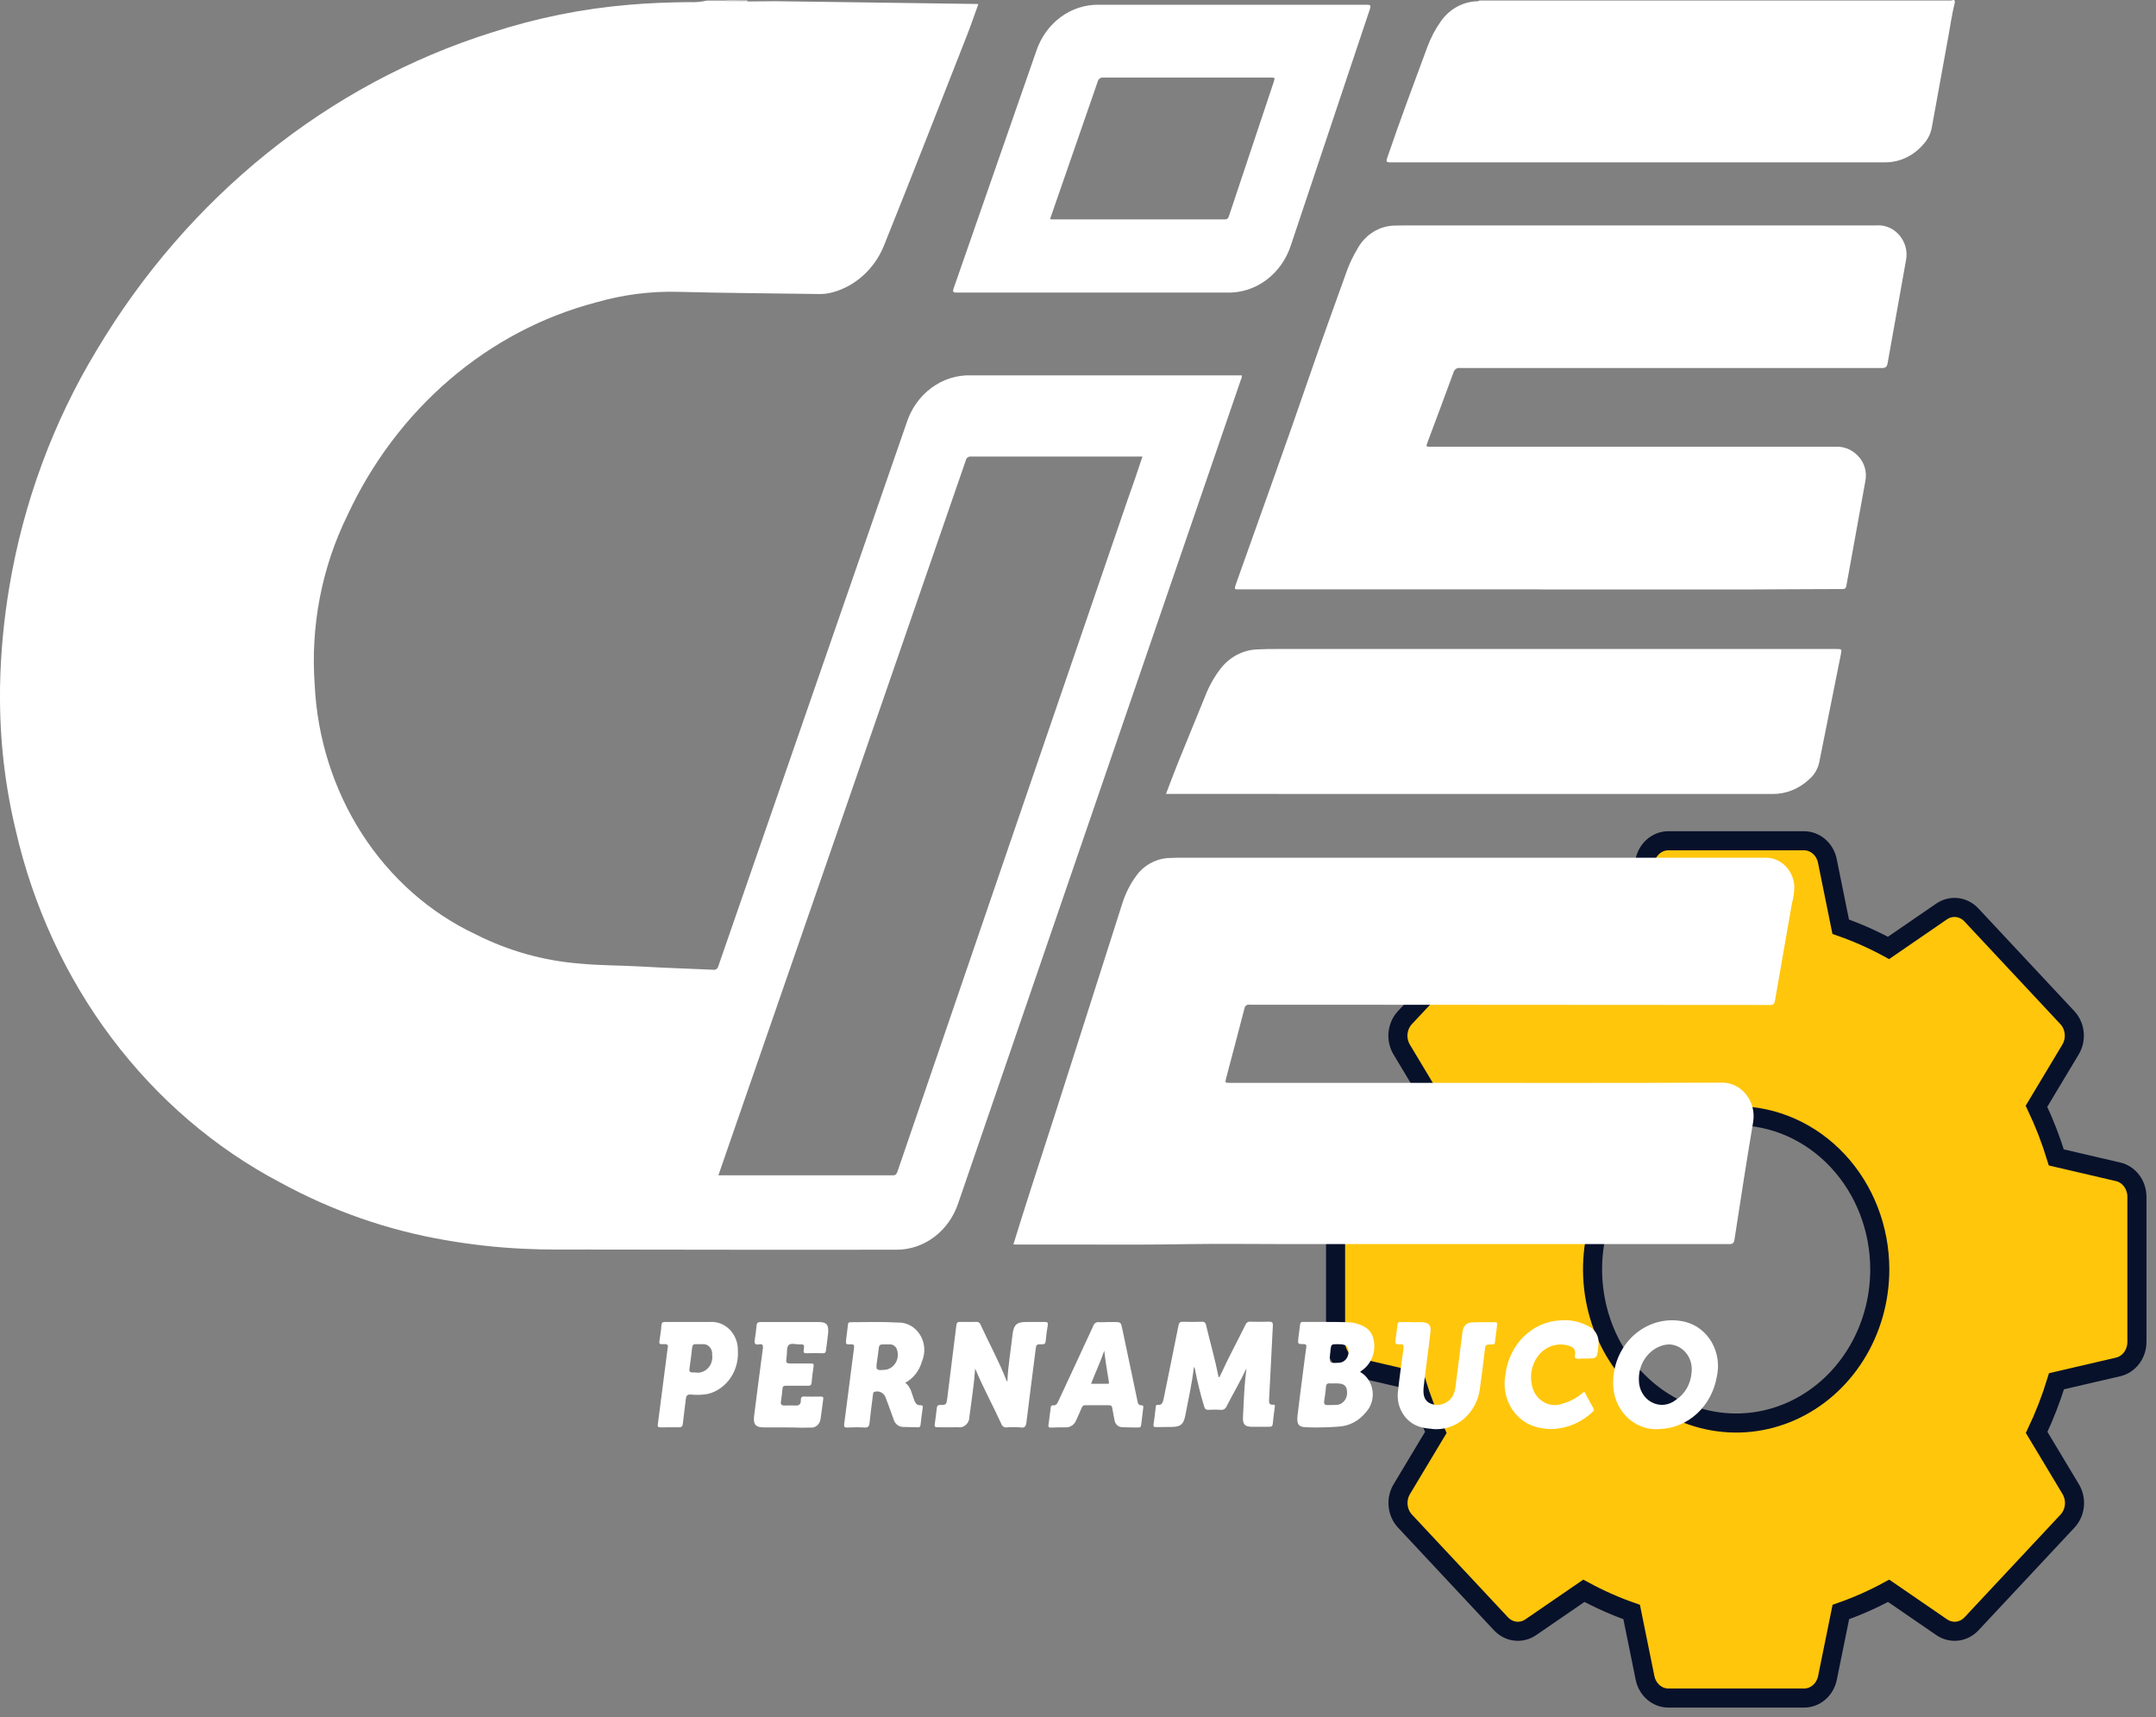 <svg width="113" height="90" viewBox="0 0 113 90" fill="none" xmlns="http://www.w3.org/2000/svg">
<rect x="0" y="0" width="113" height="90" fill="#808080" stroke="none"/>
<path d="M111.002 61.415L107.775 60.663C107.494 59.742 107.146 58.846 106.736 57.983L108.52 55.008C108.675 54.75 108.743 54.444 108.712 54.139C108.682 53.834 108.554 53.549 108.351 53.333L103.326 47.956C103.124 47.739 102.858 47.602 102.573 47.569C102.288 47.537 102.001 47.609 101.76 47.775L98.981 49.684C98.174 49.245 97.336 48.873 96.475 48.572L95.775 45.124C95.715 44.825 95.56 44.556 95.337 44.364C95.114 44.172 94.836 44.067 94.55 44.066H87.439C87.153 44.067 86.875 44.172 86.652 44.364C86.429 44.556 86.275 44.825 86.214 45.124L85.511 48.577C84.65 48.878 83.813 49.25 83.006 49.689L80.226 47.779C79.985 47.614 79.698 47.541 79.413 47.574C79.129 47.607 78.863 47.743 78.66 47.96L73.635 53.336C73.432 53.552 73.305 53.837 73.274 54.142C73.243 54.446 73.311 54.753 73.466 55.011L75.251 57.985C74.842 58.848 74.496 59.743 74.216 60.663L70.989 61.415C70.709 61.48 70.458 61.645 70.278 61.884C70.098 62.123 70 62.42 70 62.726V70.334C70 70.641 70.098 70.938 70.278 71.177C70.458 71.415 70.709 71.581 70.989 71.646L74.216 72.396C74.497 73.317 74.844 74.213 75.255 75.077L73.47 78.051C73.315 78.309 73.248 78.616 73.278 78.921C73.309 79.225 73.436 79.51 73.639 79.727L78.667 85.106C78.87 85.323 79.135 85.46 79.42 85.493C79.705 85.525 79.992 85.453 80.233 85.287L83.013 83.378C83.82 83.817 84.657 84.189 85.518 84.49L86.219 87.942C86.28 88.242 86.435 88.51 86.658 88.703C86.881 88.895 87.159 89 87.445 89H94.555C94.842 89 95.119 88.895 95.342 88.703C95.565 88.51 95.72 88.242 95.781 87.942L96.482 84.49C97.343 84.189 98.18 83.817 98.987 83.378L101.767 85.287C102.008 85.453 102.295 85.525 102.58 85.493C102.865 85.46 103.131 85.323 103.333 85.106L108.361 79.727C108.564 79.51 108.691 79.225 108.722 78.921C108.753 78.616 108.685 78.309 108.53 78.051L106.745 75.077C107.156 74.213 107.503 73.317 107.785 72.396L111.012 71.646C111.292 71.581 111.542 71.415 111.722 71.177C111.902 70.938 112 70.641 112 70.334V62.726C111.999 62.419 111.9 62.12 111.718 61.881C111.537 61.642 111.284 61.478 111.002 61.415ZM98.523 66.538C98.522 68.131 98.079 69.687 97.251 71.011C96.423 72.335 95.246 73.366 93.871 73.974C92.495 74.583 90.981 74.741 89.521 74.429C88.061 74.117 86.721 73.348 85.669 72.221C84.617 71.094 83.901 69.658 83.612 68.095C83.323 66.533 83.473 64.913 84.044 63.442C84.615 61.971 85.58 60.714 86.819 59.83C88.057 58.946 89.513 58.475 91.001 58.476C92.997 58.48 94.91 59.331 96.32 60.843C97.73 62.354 98.523 64.402 98.523 66.538Z" fill="#FFC60C" stroke="#08112A"/>
<path d="M85.257 74.259C85.023 74.025 84.838 73.74 84.715 73.423C84.593 73.107 84.536 72.765 84.548 72.423C84.555 71.933 84.666 71.452 84.871 71.014C85.077 70.577 85.371 70.194 85.734 69.895C86.097 69.594 86.519 69.383 86.968 69.277C87.417 69.171 87.882 69.174 88.331 69.284C88.617 69.356 88.888 69.488 89.126 69.673C89.365 69.858 89.567 70.091 89.72 70.36C89.873 70.629 89.975 70.928 90.019 71.24C90.063 71.551 90.049 71.869 89.978 72.174C89.846 72.92 89.482 73.596 88.944 74.09C88.407 74.585 87.728 74.87 87.02 74.897C86.944 74.905 86.87 74.909 86.796 74.909C86.225 74.908 85.675 74.675 85.257 74.259ZM87.042 70.549C86.694 70.677 86.394 70.922 86.188 71.248C85.982 71.573 85.88 71.962 85.898 72.355C85.901 72.593 85.964 72.825 86.082 73.026C86.2 73.228 86.367 73.39 86.566 73.497C86.764 73.603 86.987 73.648 87.208 73.629C87.429 73.609 87.641 73.524 87.82 73.383C88.06 73.231 88.262 73.018 88.409 72.764C88.555 72.509 88.641 72.22 88.66 71.922C88.68 71.742 88.665 71.559 88.616 71.386C88.566 71.212 88.483 71.052 88.372 70.915C88.261 70.777 88.125 70.666 87.972 70.589C87.819 70.512 87.652 70.469 87.482 70.465C87.332 70.469 87.184 70.498 87.043 70.55L87.042 70.549ZM75.037 74.89C74.854 74.88 74.673 74.852 74.496 74.806C74.102 74.712 73.757 74.461 73.53 74.104C73.303 73.748 73.212 73.312 73.275 72.885C73.352 72.172 73.455 71.462 73.55 70.751C73.586 70.48 73.572 70.446 73.319 70.458C73.14 70.468 73.112 70.396 73.14 70.233C73.181 69.969 73.211 69.703 73.243 69.44C73.255 69.328 73.295 69.281 73.407 69.293C73.587 69.303 73.782 69.293 73.967 69.293L73.977 69.305C74.179 69.305 74.389 69.291 74.582 69.305C74.895 69.33 75.009 69.471 74.974 69.803C74.912 70.362 74.836 70.923 74.766 71.483C74.718 71.884 74.658 72.285 74.617 72.687C74.564 73.191 74.687 73.452 75.005 73.577C75.203 73.652 75.418 73.656 75.618 73.591C75.818 73.525 75.994 73.392 76.118 73.211C76.223 73.02 76.285 72.805 76.298 72.583C76.415 71.666 76.529 70.748 76.648 69.835C76.693 69.497 76.839 69.328 77.149 69.312C77.369 69.299 77.588 69.3 77.809 69.302C77.992 69.302 78.176 69.302 78.358 69.302C78.437 69.302 78.48 69.327 78.468 69.422C78.428 69.732 78.389 70.04 78.354 70.353C78.341 70.474 78.264 70.466 78.173 70.468C77.853 70.468 77.85 70.483 77.813 70.828C77.732 71.487 77.657 72.15 77.561 72.803C77.48 73.39 77.204 73.926 76.783 74.313C76.362 74.7 75.826 74.911 75.271 74.909C75.194 74.909 75.115 74.903 75.037 74.892V74.89ZM80.412 74.76C79.89 74.592 79.445 74.221 79.166 73.721C78.886 73.22 78.792 72.625 78.902 72.054C78.99 71.281 79.335 70.567 79.874 70.043C80.414 69.519 81.111 69.221 81.839 69.202C82.324 69.166 82.808 69.271 83.241 69.506C83.43 69.586 83.587 69.734 83.683 69.926C83.78 70.117 83.81 70.339 83.769 70.552C83.712 71.205 83.712 71.205 83.095 71.205H82.915C82.803 71.227 82.687 71.222 82.576 71.191C82.489 71.139 82.576 70.975 82.555 70.862C82.535 70.671 82.417 70.609 82.28 70.552C82.006 70.455 81.711 70.443 81.431 70.516C81.15 70.59 80.894 70.747 80.693 70.969C80.508 71.18 80.374 71.435 80.302 71.714C80.231 71.993 80.224 72.286 80.281 72.568C80.314 72.757 80.384 72.935 80.488 73.091C80.591 73.248 80.726 73.378 80.882 73.472C81.037 73.567 81.21 73.624 81.389 73.64C81.567 73.656 81.747 73.629 81.915 73.562C82.329 73.449 82.711 73.232 83.031 72.93C83.198 73.236 83.356 73.535 83.522 73.828C83.572 73.912 83.522 73.95 83.478 73.997C82.879 74.561 82.113 74.882 81.315 74.902C81.009 74.901 80.705 74.854 80.412 74.762V74.76ZM45.322 74.821C45.014 74.802 44.703 74.809 44.393 74.821C44.255 74.821 44.227 74.787 44.247 74.63C44.427 73.308 44.582 71.987 44.759 70.665C44.781 70.5 44.759 70.456 44.596 70.462C44.321 70.471 44.321 70.462 44.353 70.159C44.382 69.919 44.417 69.676 44.442 69.434C44.442 69.338 44.485 69.3 44.579 69.3C45.403 69.3 46.227 69.269 47.042 69.319C47.273 69.308 47.502 69.361 47.709 69.472C47.915 69.584 48.091 69.751 48.219 69.956C48.347 70.162 48.424 70.4 48.441 70.646C48.459 70.893 48.416 71.14 48.318 71.364C48.252 71.603 48.14 71.824 47.99 72.015C47.841 72.206 47.656 72.362 47.448 72.474C47.747 72.702 47.791 73.062 47.916 73.388C47.979 73.552 48.063 73.665 48.246 73.652C48.355 73.652 48.376 73.692 48.36 73.799C48.314 74.093 48.283 74.373 48.25 74.662C48.239 74.759 48.214 74.82 48.112 74.809C47.853 74.799 47.594 74.798 47.337 74.79C47.224 74.791 47.114 74.752 47.024 74.68C46.934 74.608 46.868 74.507 46.836 74.391C46.699 74.009 46.561 73.626 46.416 73.244C46.371 73.126 46.286 73.031 46.179 72.977C46.071 72.923 45.949 72.913 45.835 72.95C45.748 72.976 45.761 73.051 45.752 73.115C45.688 73.606 45.625 74.1 45.572 74.594C45.555 74.74 45.511 74.82 45.362 74.82L45.322 74.821ZM46.42 70.462C46.076 70.462 46.078 70.462 46.038 70.806C46.021 70.964 46.001 71.123 45.975 71.281C45.892 71.828 45.904 71.841 46.43 71.79C46.543 71.771 46.65 71.724 46.744 71.653C46.837 71.582 46.914 71.489 46.969 71.381C47.023 71.274 47.053 71.155 47.057 71.033C47.061 70.911 47.037 70.79 46.99 70.679C46.96 70.618 46.915 70.565 46.86 70.527C46.806 70.49 46.743 70.468 46.678 70.463C46.64 70.461 46.601 70.461 46.563 70.463L46.42 70.462ZM41.175 74.814H40.01C39.598 74.814 39.47 74.643 39.525 74.207C39.675 73.032 39.822 71.857 39.982 70.691C40.011 70.483 39.947 70.431 39.774 70.462C39.572 70.499 39.523 70.411 39.56 70.209C39.601 69.97 39.626 69.726 39.652 69.484C39.665 69.35 39.709 69.293 39.853 69.293C40.372 69.293 40.883 69.293 41.41 69.293H42.899C43.329 69.293 43.44 69.428 43.403 69.88C43.376 70.174 43.326 70.468 43.293 70.762C43.281 70.876 43.252 70.933 43.126 70.928C42.837 70.916 42.549 70.919 42.261 70.928C42.133 70.928 42.105 70.894 42.124 70.757C42.17 70.472 42.153 70.455 41.878 70.463C41.697 70.463 41.458 70.383 41.337 70.497C41.217 70.612 41.26 70.867 41.233 71.072C41.179 71.464 41.179 71.464 41.542 71.464H42.514C42.627 71.464 42.66 71.493 42.641 71.622C42.596 71.898 42.564 72.18 42.538 72.461C42.526 72.608 42.464 72.633 42.342 72.631H41.199C41.075 72.631 41.019 72.656 41.009 72.8C40.995 73.02 40.961 73.241 40.93 73.458C40.909 73.605 40.965 73.67 41.111 73.667C41.312 73.667 41.514 73.656 41.715 73.667C41.915 73.677 41.977 73.564 41.974 73.389C41.971 73.214 42.039 73.186 42.184 73.198C42.459 73.21 42.725 73.198 43.008 73.198C43.112 73.198 43.17 73.213 43.145 73.345C43.097 73.683 43.064 74.025 43.008 74.364C43.001 74.433 42.981 74.498 42.95 74.558C42.92 74.618 42.878 74.671 42.828 74.714C42.777 74.757 42.72 74.788 42.658 74.807C42.596 74.826 42.531 74.831 42.467 74.823C42.323 74.823 42.179 74.83 42.035 74.83C41.75 74.823 41.462 74.815 41.175 74.815V74.814ZM54.952 74.693C54.996 74.383 55.037 74.072 55.073 73.762C55.084 73.686 55.114 73.649 55.186 73.658C55.365 73.677 55.418 73.551 55.481 73.416C56.085 72.114 56.693 70.816 57.292 69.513C57.312 69.44 57.356 69.378 57.416 69.338C57.477 69.299 57.548 69.284 57.618 69.299C57.769 69.305 57.919 69.302 58.069 69.291H58.371C58.746 69.291 58.746 69.291 58.826 69.673C59.086 70.916 59.347 72.159 59.611 73.404C59.639 73.537 59.658 73.665 59.828 73.655C59.925 73.655 59.929 73.712 59.92 73.789C59.883 74.093 59.844 74.395 59.809 74.699C59.798 74.777 59.767 74.821 59.682 74.818C59.395 74.818 59.109 74.818 58.82 74.803C58.718 74.804 58.619 74.764 58.543 74.69C58.467 74.617 58.419 74.516 58.409 74.407C58.369 74.206 58.329 74.003 58.296 73.8C58.278 73.692 58.237 73.653 58.124 73.653H56.889C56.847 73.647 56.804 73.658 56.768 73.682C56.732 73.707 56.705 73.745 56.693 73.789C56.605 74.004 56.503 74.216 56.409 74.429C56.367 74.541 56.294 74.638 56.201 74.706C56.108 74.774 55.997 74.811 55.884 74.812C55.61 74.812 55.324 74.812 55.043 74.824C54.961 74.821 54.941 74.78 54.952 74.695V74.693ZM57.184 72.528H58.008C58.067 72.528 58.145 72.553 58.119 72.429C58.032 71.891 57.938 71.351 57.876 70.794C57.676 71.384 57.409 71.944 57.183 72.531L57.184 72.528ZM53.478 74.814C53.238 74.794 52.997 74.794 52.757 74.814C52.699 74.822 52.64 74.808 52.59 74.775C52.54 74.742 52.502 74.691 52.483 74.632C52.038 73.658 51.522 72.722 51.11 71.728C51.054 72.573 50.917 73.401 50.811 74.234C50.813 74.316 50.799 74.397 50.769 74.472C50.739 74.548 50.693 74.615 50.636 74.67C50.579 74.725 50.511 74.765 50.438 74.789C50.364 74.812 50.287 74.818 50.211 74.806C49.85 74.817 49.491 74.806 49.131 74.806C48.994 74.806 48.973 74.755 48.994 74.632C49.033 74.359 49.067 74.087 49.097 73.814C49.109 73.683 49.157 73.636 49.288 73.637C49.592 73.637 49.6 73.618 49.647 73.294C49.806 72.013 49.97 70.734 50.126 69.454C50.144 69.308 50.204 69.283 50.325 69.284C50.6 69.284 50.887 69.294 51.168 69.284C51.217 69.278 51.267 69.289 51.308 69.317C51.35 69.346 51.382 69.388 51.397 69.438C51.846 70.419 52.368 71.364 52.759 72.376L52.799 72.408C52.832 71.586 52.978 70.785 53.065 69.979C53.123 69.441 53.278 69.291 53.786 69.288H54.779C54.899 69.288 54.93 69.325 54.917 69.449C54.871 69.728 54.829 70.007 54.807 70.287C54.794 70.434 54.737 70.458 54.616 70.458C54.311 70.458 54.311 70.458 54.273 70.784C54.114 72.032 53.952 73.281 53.799 74.532C53.777 74.715 53.735 74.826 53.565 74.826L53.478 74.814ZM68.449 74.803C68.068 74.803 67.953 74.641 68.005 74.204C68.103 73.37 68.213 72.54 68.32 71.707C68.366 71.345 68.411 70.982 68.464 70.619C68.486 70.484 68.447 70.449 68.327 70.449C68.013 70.449 68.013 70.449 68.053 70.108C68.082 69.888 68.112 69.668 68.136 69.449C68.146 69.344 68.175 69.283 68.293 69.286C68.607 69.286 68.921 69.286 69.236 69.286C69.734 69.286 70.231 69.286 70.735 69.308C70.799 69.31 70.864 69.317 70.927 69.33C71.431 69.44 71.888 69.644 71.999 70.243C72.056 70.527 72.035 70.822 71.939 71.093C71.843 71.364 71.676 71.6 71.458 71.772C71.405 71.818 71.344 71.86 71.285 71.906C71.457 72.003 71.606 72.141 71.718 72.311C71.831 72.48 71.905 72.676 71.935 72.881C71.965 73.087 71.949 73.297 71.889 73.495C71.829 73.693 71.727 73.873 71.59 74.021C71.412 74.244 71.194 74.426 70.948 74.555C70.702 74.685 70.433 74.759 70.16 74.773C69.8 74.802 69.44 74.817 69.079 74.817C68.87 74.82 68.659 74.816 68.448 74.806L68.449 74.803ZM69.493 72.713C69.477 72.956 69.436 73.197 69.402 73.438C69.383 73.57 69.423 73.643 69.556 73.643C69.736 73.643 69.917 73.643 70.096 73.634C70.251 73.611 70.391 73.523 70.486 73.389C70.58 73.256 70.621 73.088 70.6 72.922C70.582 72.628 70.429 72.509 70.069 72.508H69.932C69.86 72.513 69.789 72.513 69.718 72.508C69.698 72.506 69.678 72.506 69.659 72.508C69.546 72.506 69.502 72.574 69.491 72.716L69.493 72.713ZM70.112 70.452C69.77 70.452 69.77 70.452 69.729 70.803C69.73 70.841 69.727 70.88 69.719 70.917C69.661 71.456 69.661 71.456 70.175 71.425H70.197C70.333 71.415 70.46 71.347 70.549 71.237C70.639 71.127 70.685 70.984 70.677 70.838C70.677 70.568 70.54 70.456 70.198 70.456L70.112 70.452ZM34.617 74.811C34.489 74.811 34.456 74.773 34.48 74.64C34.646 73.368 34.811 72.089 34.974 70.806C34.976 70.76 34.982 70.715 34.99 70.671C35.035 70.499 34.99 70.443 34.809 70.45C34.535 70.463 34.534 70.45 34.578 70.17C34.613 69.936 34.653 69.703 34.666 69.466C34.676 69.308 34.746 69.287 34.872 69.288C35.107 69.288 35.342 69.288 35.579 69.288H37.197C37.388 69.273 37.58 69.301 37.761 69.369C37.941 69.438 38.106 69.546 38.245 69.687C38.384 69.828 38.494 69.999 38.568 70.188C38.641 70.377 38.677 70.58 38.673 70.785C38.707 71.301 38.568 71.814 38.281 72.23C37.994 72.647 37.578 72.941 37.107 73.059C36.809 73.113 36.506 73.124 36.206 73.091C36.007 73.078 35.963 73.169 35.944 73.345C35.897 73.769 35.834 74.191 35.789 74.618C35.773 74.776 35.715 74.809 35.571 74.809C35.251 74.802 34.934 74.814 34.617 74.814V74.811ZM36.272 70.662C36.243 70.964 36.202 71.265 36.158 71.568C36.103 71.939 36.102 71.938 36.466 71.938C36.584 71.956 36.704 71.943 36.817 71.902C36.929 71.861 37.032 71.793 37.115 71.702C37.199 71.611 37.261 71.5 37.298 71.379C37.334 71.257 37.343 71.128 37.325 71.002C37.333 70.928 37.324 70.852 37.3 70.781C37.277 70.71 37.239 70.645 37.188 70.593C37.138 70.54 37.078 70.499 37.011 70.475C36.944 70.451 36.873 70.443 36.803 70.452H36.481H36.438C36.317 70.453 36.285 70.532 36.271 70.665L36.272 70.662ZM60.592 74.798C60.483 74.798 60.441 74.774 60.462 74.64C60.509 74.356 60.535 74.068 60.571 73.778C60.571 73.709 60.583 73.624 60.673 73.632C60.916 73.664 60.948 73.485 60.992 73.298C61.25 72.023 61.514 70.748 61.765 69.48C61.798 69.311 61.858 69.272 62.006 69.278C62.33 69.288 62.654 69.288 62.978 69.278C63.006 69.272 63.034 69.272 63.062 69.279C63.089 69.285 63.115 69.298 63.137 69.316C63.159 69.334 63.177 69.356 63.19 69.381C63.204 69.406 63.212 69.434 63.214 69.463C63.43 70.37 63.689 71.264 63.869 72.18C63.926 72.192 63.932 72.147 63.947 72.116C64.359 71.204 64.837 70.336 65.275 69.44C65.293 69.387 65.327 69.342 65.371 69.312C65.416 69.282 65.469 69.268 65.522 69.274C65.859 69.283 66.198 69.283 66.534 69.274C66.684 69.274 66.714 69.325 66.714 69.465C66.646 70.74 66.587 72.016 66.519 73.283C66.511 73.474 66.474 73.652 66.749 73.624C66.837 73.615 66.819 73.689 66.812 73.755C66.775 74.049 66.735 74.342 66.706 74.636C66.694 74.758 66.636 74.783 66.526 74.783H65.598C65.239 74.773 65.126 74.645 65.147 74.272C65.187 73.479 65.209 72.683 65.311 71.895C65.318 71.844 65.322 71.782 65.328 71.722C65.01 72.402 64.628 73.044 64.292 73.702C64.267 73.767 64.223 73.821 64.166 73.856C64.109 73.89 64.043 73.903 63.979 73.893C63.763 73.878 63.547 73.878 63.331 73.893C63.194 73.893 63.151 73.846 63.111 73.712C62.914 73.067 62.753 72.411 62.627 71.746C62.614 71.707 62.597 71.67 62.576 71.635C62.477 72.528 62.279 73.357 62.121 74.201C62.036 74.642 61.883 74.776 61.456 74.789L60.592 74.798ZM30.931 65.49C29.771 65.49 28.61 65.511 27.454 65.452C26.075 65.388 24.7 65.236 23.337 64.997C20.324 64.482 17.406 63.464 14.689 61.979C11.258 60.173 8.239 57.584 5.844 54.395C3.449 51.207 1.736 47.495 0.825 43.522C0.251 41.133 -0.026 38.675 0.002 36.209V36.002C0.034 34.236 0.199 32.477 0.493 30.739C1.233 26.332 2.785 22.127 5.059 18.367C9.857 10.309 17.224 4.386 25.794 1.696C28.127 0.94 30.53 0.455 32.96 0.251C34.025 0.157 35.082 0.122 36.141 0.111C36.446 0.127 36.753 0.1 37.052 0.029H38.09C38.124 0.079 38.176 0.076 38.227 0.076H39.188L40.637 0.063L45.109 0.124L51.095 0.207C51.156 0.206 51.216 0.209 51.276 0.217C51.081 0.754 50.903 1.283 50.7 1.803C49.241 5.515 47.797 9.23 46.307 12.929C46.062 13.51 45.698 14.025 45.242 14.438C44.787 14.85 44.252 15.148 43.675 15.311C43.404 15.39 43.123 15.424 42.843 15.409C40.415 15.372 37.98 15.362 35.56 15.296C34.098 15.257 32.638 15.445 31.226 15.854C28.428 16.589 25.813 17.969 23.564 19.897C21.315 21.825 19.487 24.254 18.206 27.016C16.865 29.742 16.271 32.818 16.494 35.889C16.628 38.692 17.488 41.4 18.977 43.71C20.467 46.021 22.527 47.842 24.929 48.972C26.636 49.834 28.477 50.353 30.36 50.502C31.458 50.61 32.556 50.595 33.661 50.661C34.897 50.736 36.132 50.768 37.376 50.827C37.436 50.84 37.498 50.827 37.55 50.792C37.601 50.756 37.637 50.7 37.65 50.636C40.933 41.156 44.218 31.675 47.506 22.195C47.744 21.438 48.203 20.784 48.817 20.33C49.43 19.876 50.164 19.646 50.91 19.674H65.082C65.091 19.755 65.075 19.837 65.036 19.906L50.229 63.045C49.993 63.764 49.555 64.386 48.974 64.827C48.393 65.267 47.699 65.503 46.987 65.502C41.635 65.507 36.282 65.504 30.93 65.493L30.931 65.49ZM50.619 24.132C46.537 35.955 42.446 47.776 38.346 59.595C38.116 60.26 37.885 60.917 37.652 61.603H46.803C46.953 61.603 46.983 61.531 47.036 61.412C51.048 49.686 55.063 37.965 59.081 26.25C59.356 25.488 59.616 24.721 59.879 23.929H50.896H50.859C50.803 23.928 50.748 23.948 50.703 23.985C50.659 24.023 50.628 24.076 50.616 24.135L50.619 24.132ZM53.113 65.226C53.43 64.217 53.725 63.243 54.041 62.28C55.662 57.308 57.232 52.312 58.83 47.328C59.019 46.734 59.315 46.185 59.702 45.713C59.926 45.468 60.196 45.275 60.494 45.147C60.792 45.018 61.112 44.957 61.432 44.967C61.582 44.956 61.734 44.956 61.885 44.956H92.465C92.857 44.932 93.243 45.074 93.538 45.351C93.834 45.628 94.016 46.018 94.045 46.437C94.044 46.75 94.001 47.061 93.917 47.361C93.625 49.051 93.323 50.739 93.033 52.428C93.003 52.61 92.953 52.675 92.758 52.675C84.639 52.666 76.52 52.661 68.403 52.66H65.484C65.454 52.654 65.423 52.654 65.393 52.661C65.363 52.669 65.335 52.683 65.31 52.703C65.285 52.722 65.265 52.746 65.249 52.775C65.234 52.803 65.224 52.834 65.221 52.867C64.911 54.076 64.588 55.277 64.271 56.484C64.201 56.755 64.201 56.755 64.452 56.755H74.026C79.444 56.755 84.862 56.769 90.277 56.743C90.515 56.745 90.75 56.803 90.966 56.911C91.181 57.02 91.372 57.178 91.525 57.373C91.679 57.569 91.79 57.798 91.853 58.044C91.915 58.29 91.927 58.548 91.887 58.799C91.54 60.855 91.224 62.911 90.907 64.968C90.877 65.159 90.812 65.207 90.632 65.207H67.615C65.841 65.207 64.069 65.181 62.3 65.207C60.62 65.239 58.941 65.235 57.261 65.231C55.974 65.231 54.686 65.231 53.398 65.231L53.113 65.226ZM61.111 41.612C61.335 41.039 61.542 40.465 61.763 39.922C62.257 38.7 62.755 37.481 63.255 36.266C63.445 35.826 63.687 35.414 63.976 35.041C64.22 34.727 64.527 34.474 64.873 34.3C65.219 34.126 65.596 34.036 65.978 34.035C66.274 34.018 66.569 34.016 66.865 34.016H96.24C96.535 34.016 96.539 34.016 96.48 34.31C96.105 36.194 95.728 38.075 95.35 39.954C95.275 40.302 95.093 40.612 94.833 40.835C94.309 41.336 93.631 41.614 92.929 41.615L61.111 41.612ZM80.729 30.891H64.953C64.688 30.891 64.687 30.891 64.773 30.626C66.08 26.934 67.418 23.255 68.688 19.549C69.313 17.73 69.976 15.917 70.622 14.115C70.764 13.746 70.937 13.391 71.138 13.055C71.34 12.679 71.632 12.367 71.983 12.151C72.334 11.935 72.732 11.821 73.137 11.823C73.318 11.823 73.51 11.814 73.697 11.814H98.351C98.679 11.79 99.005 11.883 99.278 12.079C99.551 12.275 99.756 12.562 99.861 12.896C99.936 13.143 99.948 13.408 99.893 13.661C99.57 15.451 99.249 17.244 98.933 19.04C98.898 19.231 98.823 19.288 98.64 19.288H76.533C76.454 19.273 76.372 19.29 76.305 19.338C76.237 19.385 76.19 19.458 76.172 19.542C75.73 20.76 75.271 21.97 74.822 23.174C74.734 23.414 74.736 23.415 74.984 23.415H96.182C96.401 23.4 96.621 23.434 96.827 23.516C97.033 23.599 97.22 23.727 97.376 23.892C97.542 24.058 97.665 24.267 97.734 24.498C97.802 24.73 97.814 24.977 97.767 25.214C97.431 27.042 97.1 28.871 96.772 30.701C96.741 30.872 96.657 30.873 96.532 30.873C94.947 30.873 93.362 30.892 91.777 30.895H80.719L80.729 30.891ZM57.409 15.336H50.147C49.967 15.336 49.912 15.309 49.985 15.105C51.425 10.97 52.866 6.833 54.307 2.695C54.546 1.969 54.992 1.342 55.582 0.903C56.172 0.465 56.876 0.236 57.595 0.249H71.644C71.856 0.249 71.853 0.312 71.794 0.49C70.422 4.603 69.046 8.715 67.667 12.827C67.43 13.576 66.975 14.224 66.369 14.676C65.762 15.128 65.036 15.359 64.297 15.336H60.418H57.409ZM57.53 4.285C56.901 6.112 56.268 7.937 55.632 9.761L55.033 11.488C55.084 11.488 55.113 11.498 55.139 11.498H64.198C64.342 11.498 64.378 11.426 64.417 11.307C65.194 8.978 65.971 6.648 66.75 4.319C66.834 4.066 66.834 4.066 66.595 4.066H57.822H57.788C57.727 4.065 57.668 4.086 57.62 4.128C57.573 4.169 57.541 4.227 57.53 4.291V4.285ZM72.868 8.511C72.688 8.511 72.633 8.487 72.704 8.282C73.37 6.321 74.1 4.388 74.814 2.451C74.992 1.973 75.23 1.523 75.521 1.113C75.736 0.807 76.01 0.556 76.326 0.376C76.641 0.196 76.989 0.091 77.345 0.07C77.417 0.077 77.489 0.062 77.552 0.026H102.26C102.281 0.025 102.302 0.021 102.322 0.013C102.383 -0.006 102.459 -0.024 102.459 0.117C102.308 0.715 102.224 1.326 102.113 1.931C101.821 3.519 101.537 5.109 101.247 6.695C101.185 7.02 101.034 7.319 100.815 7.553C100.562 7.854 100.253 8.095 99.908 8.259C99.563 8.424 99.19 8.509 98.812 8.509L72.868 8.511ZM38.225 0.066C38.201 0.07 38.175 0.068 38.151 0.06C38.128 0.052 38.106 0.038 38.088 0.019L39.168 0.026C39.173 0.041 39.18 0.054 39.189 0.066H38.225Z" fill="white"/>
</svg>
